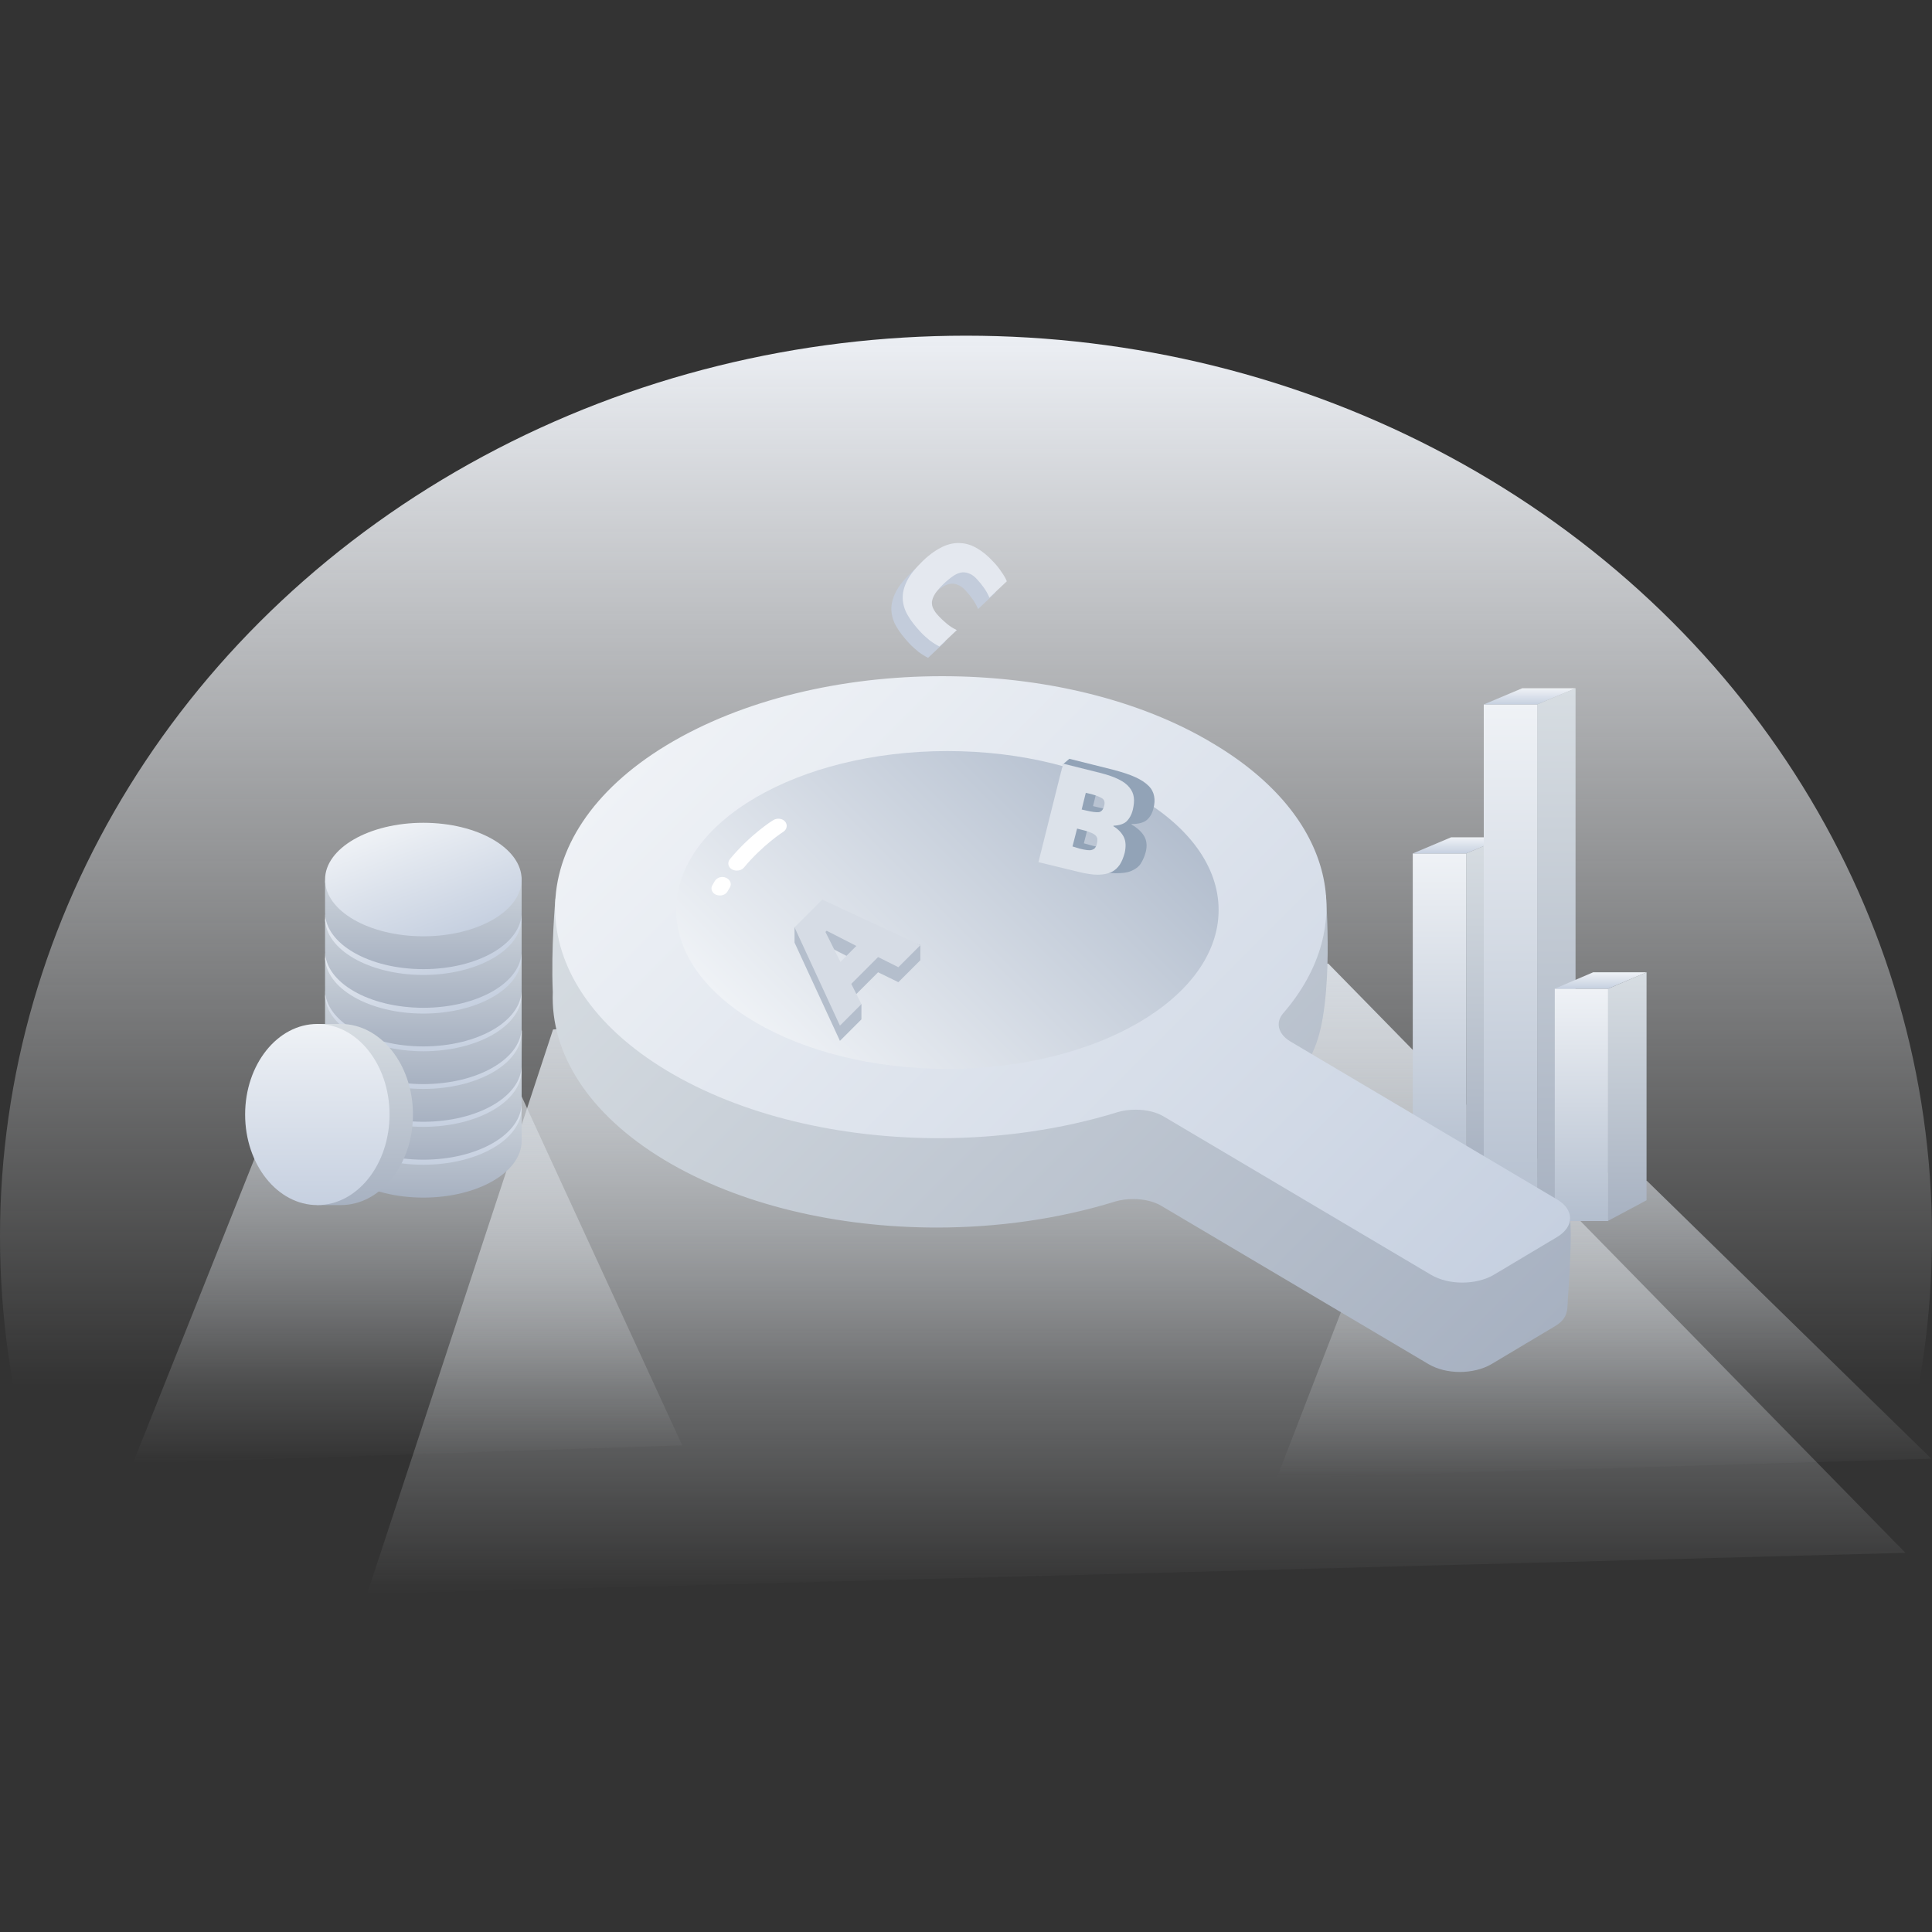 <?xml version="1.0" encoding="utf-8"?>
<!-- Generator: Adobe Illustrator 23.0.2, SVG Export Plug-In . SVG Version: 6.00 Build 0)  -->
<svg version="1.1" id="图层_1" xmlns="http://www.w3.org/2000/svg" xmlns:xlink="http://www.w3.org/1999/xlink" x="0px" y="0px"
	 viewBox="0 0 800 800" style="enable-background:new 0 0 800 800;" xml:space="preserve">
<rect x="0" y="0" width="800" height="800" fill="#333333" stroke="none"/>
<style type="text/css">
	.st0{fill:url(#SVGID_1_);}
	.st1{fill:url(#SVGID_2_);}
	.st2{fill:url(#SVGID_3_);}
	.st3{fill:url(#SVGID_4_);}
	.st4{fill:url(#SVGID_5_);}
	.st5{fill:url(#SVGID_6_);}
	.st6{fill:url(#SVGID_7_);}
	.st7{fill:url(#SVGID_8_);}
	.st8{fill:url(#SVGID_9_);}
	.st9{fill:url(#SVGID_10_);}
	.st10{fill:url(#SVGID_11_);}
	.st11{fill:url(#SVGID_12_);}
	.st12{fill:url(#SVGID_13_);}
	.st13{fill:url(#SVGID_14_);}
	.st14{fill:url(#SVGID_15_);}
	.st15{fill:url(#SVGID_16_);}
	.st16{fill:url(#SVGID_17_);}
	.st17{fill:url(#SVGID_18_);}
	.st18{fill:url(#SVGID_19_);}
	.st19{fill:url(#SVGID_20_);}
	.st20{fill:url(#SVGID_21_);}
	.st21{fill:url(#SVGID_22_);}
	.st22{fill:url(#SVGID_23_);}
	.st23{fill:url(#SVGID_24_);}
	.st24{fill:url(#SVGID_25_);}
	.st25{fill:url(#SVGID_26_);}
	.st26{fill:url(#SVGID_27_);}
	.st27{fill:url(#SVGID_28_);}
	.st28{fill:url(#SVGID_29_);}
	.st29{fill:url(#SVGID_30_);}
	.st30{fill:url(#SVGID_31_);}
	.st31{fill:url(#SVGID_32_);}
	.st32{fill:url(#SVGID_33_);}
	.st33{fill:#FFFFFF;}
	.st34{fill:#B4BECC;}
	.st35{fill:#D6DCE5;}
	.st36{fill:#92A3B7;}
	.st37{fill:#DCE2EA;}
	.st38{fill:#C3CCDB;}
	.st39{fill:#E4E8EF;}
</style>
<g>
	<linearGradient id="SVGID_1_" gradientUnits="userSpaceOnUse" x1="400" y1="885" x2="400" y2="139">
		<stop  offset="0.417" style="stop-color:#F8FAFC;stop-opacity:0"/>
		<stop  offset="1" style="stop-color:#ECEFF4"/>
	</linearGradient>
	<ellipse class="st0" cx="400" cy="512" rx="400" ry="373"/>
	<linearGradient id="SVGID_2_" gradientUnits="userSpaceOnUse" x1="470.5" y1="660" x2="470.5" y2="399">
		<stop  offset="0" style="stop-color:#DFE2E5;stop-opacity:0"/>
		<stop  offset="1" style="stop-color:#D7DCE2"/>
	</linearGradient>
	<polygon class="st1" points="789,643 152,660 229,426.3 550,399 	"/>
	<g>
		<linearGradient id="SVGID_3_" gradientUnits="userSpaceOnUse" x1="664.17" y1="612" x2="664.17" y2="469">
			<stop  offset="0" style="stop-color:#DFE2E5;stop-opacity:0"/>
			<stop  offset="1" style="stop-color:#D7DCE2;stop-opacity:0.7"/>
		</linearGradient>
		<polygon class="st2" points="799.7,604 528.7,612 584,469 682,489 		"/>
		<g>
			<linearGradient id="SVGID_4_" gradientUnits="userSpaceOnUse" x1="596.028" y1="487.593" x2="596.028" y2="353.426">
				<stop  offset="0" style="stop-color:#B3BECE"/>
				<stop  offset="1" style="stop-color:#EFF2F6"/>
			</linearGradient>
			<rect x="585" y="353.4" class="st3" width="22.1" height="134.2"/>
			<linearGradient id="SVGID_5_" gradientUnits="userSpaceOnUse" x1="615.019" y1="487.593" x2="615.019" y2="346.687">
				<stop  offset="0" style="stop-color:#A7B1C1"/>
				<stop  offset="1" style="stop-color:#D7DDE2"/>
			</linearGradient>
			<polygon class="st4" points="623,479 607.1,487.6 607.1,353.4 623,346.7 			"/>
			<linearGradient id="SVGID_6_" gradientUnits="userSpaceOnUse" x1="603.992" y1="353.426" x2="603.992" y2="346.687">
				<stop  offset="0" style="stop-color:#C6D0E0"/>
				<stop  offset="1" style="stop-color:#EFF2F6"/>
			</linearGradient>
			<polygon class="st5" points="607.1,353.4 585,353.4 600.9,346.7 623,346.7 			"/>
		</g>
		<g>
			<linearGradient id="SVGID_7_" gradientUnits="userSpaceOnUse" x1="625.434" y1="508" x2="625.434" y2="291.739">
				<stop  offset="0" style="stop-color:#B3BECE"/>
				<stop  offset="1" style="stop-color:#EFF2F6"/>
			</linearGradient>
			<rect x="614.4" y="291.7" class="st6" width="22.1" height="216.3"/>
			<linearGradient id="SVGID_8_" gradientUnits="userSpaceOnUse" x1="644.426" y1="508" x2="644.426" y2="285">
				<stop  offset="0" style="stop-color:#A7B1C1"/>
				<stop  offset="1" style="stop-color:#D7DDE2"/>
			</linearGradient>
			<polygon class="st7" points="652.4,499.4 636.5,508 636.5,291.7 652.4,285 			"/>
			<linearGradient id="SVGID_9_" gradientUnits="userSpaceOnUse" x1="633.398" y1="291.739" x2="633.398" y2="285">
				<stop  offset="0" style="stop-color:#C6D0E0"/>
				<stop  offset="1" style="stop-color:#EFF2F6"/>
			</linearGradient>
			<polygon class="st8" points="636.5,291.7 614.4,291.7 630.3,285 652.4,285 			"/>
		</g>
		<g>
			<linearGradient id="SVGID_10_" gradientUnits="userSpaceOnUse" x1="654.841" y1="505.549" x2="654.841" y2="409.365">
				<stop  offset="0" style="stop-color:#B3BECE"/>
				<stop  offset="1" style="stop-color:#EFF2F6"/>
			</linearGradient>
			<rect x="643.8" y="409.4" class="st9" width="22.1" height="96.2"/>
			<linearGradient id="SVGID_11_" gradientUnits="userSpaceOnUse" x1="673.832" y1="505.549" x2="673.832" y2="402.626">
				<stop  offset="0" style="stop-color:#A7B1C1"/>
				<stop  offset="1" style="stop-color:#D7DDE2"/>
			</linearGradient>
			<polygon class="st10" points="681.8,497 665.9,505.5 665.9,409.4 681.8,402.6 			"/>
			<linearGradient id="SVGID_12_" gradientUnits="userSpaceOnUse" x1="662.805" y1="409.365" x2="662.805" y2="402.626">
				<stop  offset="0" style="stop-color:#C6D0E0"/>
				<stop  offset="1" style="stop-color:#EFF2F6"/>
			</linearGradient>
			<polygon class="st11" points="665.9,409.4 643.8,409.4 659.7,402.6 681.8,402.6 			"/>
		</g>
	</g>
	<linearGradient id="SVGID_13_" gradientUnits="userSpaceOnUse" x1="389.058" y1="524.088" x2="389.058" y2="524.388">
		<stop  offset="0" style="stop-color:#F0F3F7"/>
		<stop  offset="1" style="stop-color:#B2C2D3"/>
	</linearGradient>
	<path class="st12" d="M389.1,304.5c63.8,0,115.5,30.9,115.5,69.1s-51.7,69.1-115.5,69.1s-115.5-30.9-115.5-69.1
		S325.3,304.5,389.1,304.5z"/>
	<g>
		<linearGradient id="SVGID_14_" gradientUnits="userSpaceOnUse" x1="168.75" y1="606" x2="168.75" y2="454">
			<stop  offset="0" style="stop-color:#DFE2E5;stop-opacity:0"/>
			<stop  offset="1" style="stop-color:#D7DCE2;stop-opacity:0.7"/>
		</linearGradient>
		<polygon class="st13" points="282.5,598.5 55,606 108,473.2 216,454 		"/>
		<linearGradient id="SVGID_15_" gradientUnits="userSpaceOnUse" x1="175.338" y1="495.905" x2="175.338" y2="448.822">
			<stop  offset="0" style="stop-color:#A7B1C1"/>
			<stop  offset="1" style="stop-color:#D7DDE2"/>
		</linearGradient>
		<path class="st14" d="M216,472.4c0,13-18.2,23.5-40.7,23.5s-40.7-10.5-40.7-23.5c0-2.8,0-9.9,0-13.1c5.6-9.1,23-10.5,40.7-10.5
			c18,0,35.3,0.1,40.7,9.4C216,463.5,216,469.8,216,472.4z"/>
		<linearGradient id="SVGID_16_" gradientUnits="userSpaceOnUse" x1="175.338" y1="482.303" x2="175.338" y2="435.22">
			<stop  offset="0" style="stop-color:#C6D0E0"/>
			<stop  offset="1" style="stop-color:#EFF2F6"/>
		</linearGradient>
		<ellipse class="st15" cx="175.3" cy="458.8" rx="40.7" ry="23.5"/>
		<linearGradient id="SVGID_17_" gradientUnits="userSpaceOnUse" x1="175.338" y1="480.211" x2="175.338" y2="433.127">
			<stop  offset="0" style="stop-color:#A7B1C1"/>
			<stop  offset="1" style="stop-color:#D7DDE2"/>
		</linearGradient>
		<path class="st16" d="M216,456.7c0,13-18.2,23.5-40.7,23.5s-40.7-10.5-40.7-23.5c0-2.8,0-9.9,0-13.1c5.6-9.1,23-10.5,40.7-10.5
			c18,0,35.3,0.1,40.7,9.4C216,447.8,216,454.1,216,456.7z"/>
		<linearGradient id="SVGID_18_" gradientUnits="userSpaceOnUse" x1="175.338" y1="466.609" x2="175.338" y2="419.525">
			<stop  offset="0" style="stop-color:#C6D0E0"/>
			<stop  offset="1" style="stop-color:#EFF2F6"/>
		</linearGradient>
		<ellipse class="st17" cx="175.3" cy="443.1" rx="40.7" ry="23.5"/>
		<linearGradient id="SVGID_19_" gradientUnits="userSpaceOnUse" x1="175.338" y1="464.516" x2="175.338" y2="417.432">
			<stop  offset="0" style="stop-color:#A7B1C1"/>
			<stop  offset="1" style="stop-color:#D7DDE2"/>
		</linearGradient>
		<path class="st18" d="M216,441c0,13-18.2,23.5-40.7,23.5S134.7,454,134.7,441c0-2.8,0-9.9,0-13.1c5.6-9.1,23-10.5,40.7-10.5
			c18,0,35.3,0.1,40.7,9.4C216,432.1,216,438.4,216,441z"/>
		<linearGradient id="SVGID_20_" gradientUnits="userSpaceOnUse" x1="175.338" y1="450.914" x2="175.338" y2="403.83">
			<stop  offset="0" style="stop-color:#C6D0E0"/>
			<stop  offset="1" style="stop-color:#EFF2F6"/>
		</linearGradient>
		<ellipse class="st19" cx="175.3" cy="427.4" rx="40.7" ry="23.5"/>
		<linearGradient id="SVGID_21_" gradientUnits="userSpaceOnUse" x1="175.338" y1="448.934" x2="175.338" y2="401.851">
			<stop  offset="0" style="stop-color:#A7B1C1"/>
			<stop  offset="1" style="stop-color:#D7DDE2"/>
		</linearGradient>
		<path class="st20" d="M216,425.4c0,13-18.2,23.5-40.7,23.5s-40.7-10.5-40.7-23.5c0-2.8,0-9.9,0-13.1c5.6-9.1,23-10.5,40.7-10.5
			c18,0,35.3,0.1,40.7,9.4C216,416.5,216,422.8,216,425.4z"/>
		<linearGradient id="SVGID_22_" gradientUnits="userSpaceOnUse" x1="175.338" y1="435.332" x2="175.338" y2="388.249">
			<stop  offset="0" style="stop-color:#C6D0E0"/>
			<stop  offset="1" style="stop-color:#EFF2F6"/>
		</linearGradient>
		<ellipse class="st21" cx="175.3" cy="411.8" rx="40.7" ry="23.5"/>
		<linearGradient id="SVGID_23_" gradientUnits="userSpaceOnUse" x1="175.338" y1="433.352" x2="175.338" y2="386.269">
			<stop  offset="0" style="stop-color:#A7B1C1"/>
			<stop  offset="1" style="stop-color:#D7DDE2"/>
		</linearGradient>
		<path class="st22" d="M216,409.8c0,13-18.2,23.5-40.7,23.5s-40.7-10.5-40.7-23.5c0-2.8,0-9.9,0-13.1c5.6-9.1,23-10.5,40.7-10.5
			c18,0,35.3,0.1,40.7,9.4C216,400.9,216,407.2,216,409.8z"/>
		<linearGradient id="SVGID_24_" gradientUnits="userSpaceOnUse" x1="184.276" y1="420.766" x2="166.399" y2="371.651">
			<stop  offset="0" style="stop-color:#C6D0E0"/>
			<stop  offset="1" style="stop-color:#EFF2F6"/>
		</linearGradient>
		<ellipse class="st23" cx="175.3" cy="396.2" rx="40.7" ry="23.5"/>
		<linearGradient id="SVGID_25_" gradientUnits="userSpaceOnUse" x1="175.338" y1="417.352" x2="175.338" y2="370.269">
			<stop  offset="0" style="stop-color:#A7B1C1"/>
			<stop  offset="1" style="stop-color:#D7DDE2"/>
		</linearGradient>
		<path class="st24" d="M216,393.8c0,13-18.2,23.5-40.7,23.5s-40.7-10.5-40.7-23.5c0-2.8,0-9.9,0-13.1c5.6-9.1,23-10.5,40.7-10.5
			c18,0,35.3,0.1,40.7,9.4C216,384.9,216,391.2,216,393.8z"/>
		<linearGradient id="SVGID_26_" gradientUnits="userSpaceOnUse" x1="184.276" y1="404.766" x2="166.399" y2="355.651">
			<stop  offset="0" style="stop-color:#C6D0E0"/>
			<stop  offset="1" style="stop-color:#EFF2F6"/>
		</linearGradient>
		<ellipse class="st25" cx="175.3" cy="380.2" rx="40.7" ry="23.5"/>
		<linearGradient id="SVGID_27_" gradientUnits="userSpaceOnUse" x1="175.338" y1="401.352" x2="175.338" y2="354.269">
			<stop  offset="0" style="stop-color:#A7B1C1"/>
			<stop  offset="1" style="stop-color:#D7DDE2"/>
		</linearGradient>
		<path class="st26" d="M216,377.8c0,13-18.2,23.5-40.7,23.5s-40.7-10.5-40.7-23.5c0-2.8,0-9.9,0-13.1c5.6-9.1,23-10.5,40.7-10.5
			c18,0,35.3,0.1,40.7,9.4C216,368.9,216,375.2,216,377.8z"/>
		<linearGradient id="SVGID_28_" gradientUnits="userSpaceOnUse" x1="184.276" y1="388.766" x2="166.399" y2="339.651">
			<stop  offset="0" style="stop-color:#C6D0E0"/>
			<stop  offset="1" style="stop-color:#EFF2F6"/>
		</linearGradient>
		<ellipse class="st27" cx="175.3" cy="364.2" rx="40.7" ry="23.5"/>
		<g>
			<linearGradient id="SVGID_29_" gradientUnits="userSpaceOnUse" x1="141.122" y1="498.944" x2="141.122" y2="424">
				<stop  offset="0" style="stop-color:#A7B1C1"/>
				<stop  offset="1" style="stop-color:#D7DDE2"/>
			</linearGradient>
			<path class="st28" d="M171,461.5c0,20.7-13.4,37.5-29.9,37.5c-3.1,0-5.4,0-9.8,0c-12.1-4.8-20.1-20.7-20.1-37.5
				c0-16.3,8.5-32.3,20.1-37.5c4.4,0,6.3,0,9.8,0C157.6,424,171,440.8,171,461.5z"/>
			<linearGradient id="SVGID_30_" gradientUnits="userSpaceOnUse" x1="131.441" y1="498.944" x2="131.441" y2="424">
				<stop  offset="0" style="stop-color:#C6D0E0"/>
				<stop  offset="1" style="stop-color:#EFF2F6"/>
			</linearGradient>
			<ellipse class="st29" cx="131.4" cy="461.5" rx="29.9" ry="37.5"/>
		</g>
	</g>
	<g>
		<linearGradient id="SVGID_31_" gradientUnits="userSpaceOnUse" x1="588.686" y1="604.795" x2="292.946" y2="309.054">
			<stop  offset="0" style="stop-color:#A7B1C1"/>
			<stop  offset="1" style="stop-color:#D7DDE2"/>
		</linearGradient>
		<path class="st30" d="M649,501l-115.5-32.8c-5.2-3.1-6.4-7.9-3-11.8c6.1-7.1,10.7-14.6,13.7-22.2c8.4-19.2,4.8-63.7,4.8-63.7
			l-9.5,10.3c-7.6-13.1-20.2-25.4-37.7-35.9c-31.1-18.6-71.8-27.9-112.6-27.9c-41.4,0-82.8,9.6-114.3,28.7
			c-17.9,10.9-30.6,23.8-38,37.5L230,372c0,0-1.9,20.7-1.1,38.8c-1,25.1,14.5,50.4,46.2,69.5c31.1,18.7,71.9,28,112.8,28
			c25.3,0,50.6-3.6,73.6-10.7c2.5-0.8,5.2-1.1,7.8-1.1c4.4,0,8.7,1,11.9,3l110.4,65.4c3.6,2.1,8.2,3.2,12.9,3.2
			c4.7,0,9.4-1.1,13-3.2l26.3-15.7c4.1-2.4,5.2-5.1,5.3-8.9C649.1,537.7,652.1,502.8,649,501z"/>
		<linearGradient id="SVGID_32_" gradientUnits="userSpaceOnUse" x1="585.668" y1="571.8" x2="296.526" y2="282.658">
			<stop  offset="0" style="stop-color:#C6D0E0"/>
			<stop  offset="1" style="stop-color:#EFF2F6"/>
		</linearGradient>
		<path class="st31" d="M390.1,280c-41.4,0-82.8,9.6-114.3,28.7c-61.4,37.3-61.2,97.6,0.3,134.6c31.1,18.7,71.9,28,112.8,28
			c25.3,0,50.6-3.6,73.6-10.7c2.5-0.8,5.2-1.1,7.8-1.1c4.4,0,8.7,1,11.9,3l110.4,65.4c3.6,2.1,8.2,3.2,12.9,3.2
			c4.7,0,9.4-1.1,13-3.2l26.3-15.7c7.1-4.3,7.2-11.2,0-15.5l-110.4-65.4c-5.2-3.1-6.4-7.9-3-11.8c31.1-36,21.6-81.3-28.7-111.4
			C471.7,289.3,430.9,280,390.1,280L390.1,280z"/>
		<linearGradient id="SVGID_33_" gradientUnits="userSpaceOnUse" x1="457.394" y1="311.744" x2="327.198" y2="441.94">
			<stop  offset="0" style="stop-color:#B3BECE"/>
			<stop  offset="1" style="stop-color:#EFF2F6"/>
		</linearGradient>
		<path class="st32" d="M392.3,311c62,0,112.3,29.5,112.3,65.8s-50.3,65.8-112.3,65.8S280,413.2,280,376.8S330.3,311,392.3,311z"/>
		<path class="st33" d="M305.1,360.5c-0.7,0-1.4-0.2-2-0.5c-1.6-0.9-2-2.8-0.9-4.2c8.4-10.2,17.6-16,18-16.2c1.6-1,3.8-0.7,4.9,0.6
			s0.8,3.2-0.7,4.2c-0.2,0.1-8.7,5.6-16.4,14.9C307.3,360.1,306.2,360.5,305.1,360.5z M298.1,370.8c-0.5,0-1.1-0.1-1.6-0.3
			c-1.7-0.7-2.4-2.6-1.5-4l1-1.7c0.9-1.5,3-2.1,4.7-1.3c1.7,0.7,2.4,2.6,1.5,4l-1,1.7C300.6,370.2,299.4,370.8,298.1,370.8z"/>
	</g>
	<g>
		<g>
			<path class="st34" d="M363.6,402.6l-11.1,11.1l4.2,2.1v6.3l-8.9,8.9l-18.8-40.7v-6.3l11.5-5.3l40.6,12.6v6.3l-9.1,9.1
				L363.6,402.6z M354.6,397.9l-12.3-6.3l-0.5,0.5l6.2,12.4L354.6,397.9z"/>
		</g>
		<g>
			<g>
				<path class="st35" d="M363.6,396.3l-11.1,11.1l4.2,8.4l-8.9,8.9l-18.8-40.7l11.5-11.5l40.6,18.9l-9.1,9.1L363.6,396.3z
					 M354.6,391.7l-12.3-6.3l-0.5,0.5l6.2,12.4L354.6,391.7z"/>
			</g>
		</g>
	</g>
	<g>
		<g>
			<g>
				<path class="st36" d="M442.8,314.2l18,4.5c3.8,1,6.9,2,9.3,3.1c2.4,1.1,4.2,2.3,5.5,3.6c1.3,1.3,2,2.7,2.3,4.3
					c0.3,1.5,0.2,3.2-0.3,5.1c-0.5,2.1-1.5,3.7-2.8,4.8c-1.4,1.1-3.4,1.6-6.2,1.6l-0.1,0.2c2.3,1.3,4.1,2.9,5.2,4.7
					c1.1,1.8,1.4,4.1,0.7,6.8c-0.5,1.8-1.2,3.4-2.1,4.8c-0.9,1.3-2.3,2.3-4,3c-1.7,0.7-3.9,0.9-6.5,0.9c-2.6-0.1-5.8-0.6-9.6-1.5
					l-19.6-4.9l7.5-38.7L442.8,314.2z M452.4,350.2c1.4,0.3,2.6,0.6,3.6,0.7c1,0.1,1.8,0.1,2.4,0c0.6-0.1,1.1-0.4,1.5-0.8
					c0.4-0.4,0.6-1,0.8-1.7c0.2-0.7,0.2-1.3,0.1-1.9c-0.1-0.5-0.4-1-0.9-1.5c-0.5-0.4-1.2-0.8-2.1-1.2c-0.9-0.4-2.1-0.7-3.5-1.1
					l-3.6-0.9l-1.9,7.4L452.4,350.2z M455.2,334.4c2.6,0.6,4.5,0.9,5.8,0.8s2-1,2.4-2.5c0.4-1.5,0-2.5-1-3.2c-1-0.7-2.9-1.3-5.5-2
					l-2.6-0.6l-1.7,6.9L455.2,334.4z"/>
			</g>
		</g>
		<g>
			<path class="st37" d="M440.2,316.2l15.2,3.8c3.2,0.8,5.8,1.7,7.8,2.7c2,1,3.5,2.1,4.5,3.4c1,1.2,1.6,2.6,1.8,4.1
				c0.2,1.5,0,3.2-0.4,5c-0.5,2.1-1.4,3.7-2.6,4.9c-1.2,1.1-3,1.7-5.4,1.8l-0.1,0.2c2,1.2,3.4,2.7,4.3,4.4c0.9,1.8,1,4,0.4,6.7
				c-0.5,1.8-1.1,3.4-2,4.8c-0.9,1.3-2,2.4-3.5,3.1c-1.5,0.7-3.4,1.1-5.6,1.1c-2.2,0-4.9-0.4-8.1-1.2L430,357L440.2,316.2z
				 M447.1,351.4c1.2,0.3,2.2,0.5,3,0.6c0.8,0.1,1.5,0.1,2.1-0.1c0.5-0.2,1-0.4,1.3-0.9c0.3-0.4,0.6-1,0.7-1.7
				c0.2-0.7,0.2-1.3,0.2-1.9c-0.1-0.5-0.3-1-0.7-1.4c-0.4-0.4-1-0.8-1.7-1.1c-0.8-0.3-1.7-0.7-2.9-1l-3.1-0.8l-1.9,7.4L447.1,351.4z
				 M450.1,335.7c2.2,0.5,3.8,0.7,4.9,0.6c1.1-0.2,1.8-1,2.2-2.6c0.4-1.5,0.1-2.5-0.8-3.1s-2.4-1.2-4.6-1.8l-2.2-0.5l-1.7,6.9
				L450.1,335.7z"/>
		</g>
	</g>
	<g>
		<g>
			<path class="st38" d="M376.4,266.3c-2.1-2.3-3.9-4.5-5.2-6.8c-1.3-2.2-2-4.5-2.1-6.9c-0.1-2.4,0.5-4.8,1.8-7.4
				c1.3-2.6,3.5-5.3,6.6-8.3c2.8-2.7,5.6-4.6,8.1-5.8c2.6-1.2,5.1-1.7,7.5-1.5c2.4,0.1,4.7,0.9,6.9,2.2c2.2,1.3,4.4,3.1,6.4,5.3
				c1.4,1.4,2.6,2.9,3.5,4.3c1,1.4,1.8,2.7,2.3,4l-7.2,6.8c-1.1-2.7-2.9-5.2-5.1-7.6c-1-1.1-2-1.9-3-2.3c-1-0.5-2-0.7-3.1-0.6
				c-1.1,0.1-2.2,0.5-3.5,1.3s-2.6,1.9-4.1,3.3c-1.6,1.5-2.8,2.9-3.6,4.1c-0.8,1.2-1.2,2.3-1.4,3.4c-0.1,1,0.1,2.1,0.6,3
				c0.5,1,1.2,2,2.2,3c1,1.1,2.2,2.2,3.4,3.2c1.2,1,2.6,1.9,4.1,2.6l-7.2,6.8c-1.2-0.6-2.5-1.4-4-2.5
				C379.1,268.9,377.7,267.7,376.4,266.3z"/>
		</g>
		<g>
			<path class="st39" d="M381.1,261.6c-2.1-2.3-3.9-4.5-5.2-6.8c-1.3-2.2-2-4.5-2.1-6.9c-0.1-2.4,0.5-4.8,1.8-7.4
				c1.3-2.6,3.5-5.3,6.6-8.3c2.8-2.7,5.6-4.6,8.1-5.8c2.6-1.2,5.1-1.7,7.5-1.5c2.4,0.1,4.7,0.9,6.9,2.2c2.2,1.3,4.4,3.1,6.4,5.3
				c1.4,1.4,2.6,2.9,3.5,4.3c1,1.4,1.8,2.7,2.3,4l-7.2,6.8c-1.1-2.7-2.9-5.2-5.1-7.6c-1-1.1-2-1.9-3-2.3s-2-0.7-3.1-0.6
				c-1.1,0.1-2.2,0.5-3.5,1.3c-1.2,0.8-2.6,1.9-4.1,3.3c-1.6,1.5-2.8,2.9-3.6,4.1c-0.8,1.2-1.2,2.3-1.4,3.4c-0.1,1,0.1,2.1,0.6,3
				c0.5,1,1.2,2,2.2,3c1,1.1,2.2,2.2,3.4,3.2c1.2,1,2.6,1.9,4.1,2.6l-7.2,6.8c-1.2-0.6-2.5-1.4-4-2.5
				C383.8,264.2,382.4,263,381.1,261.6z"/>
		</g>
	</g>
</g>
</svg>
